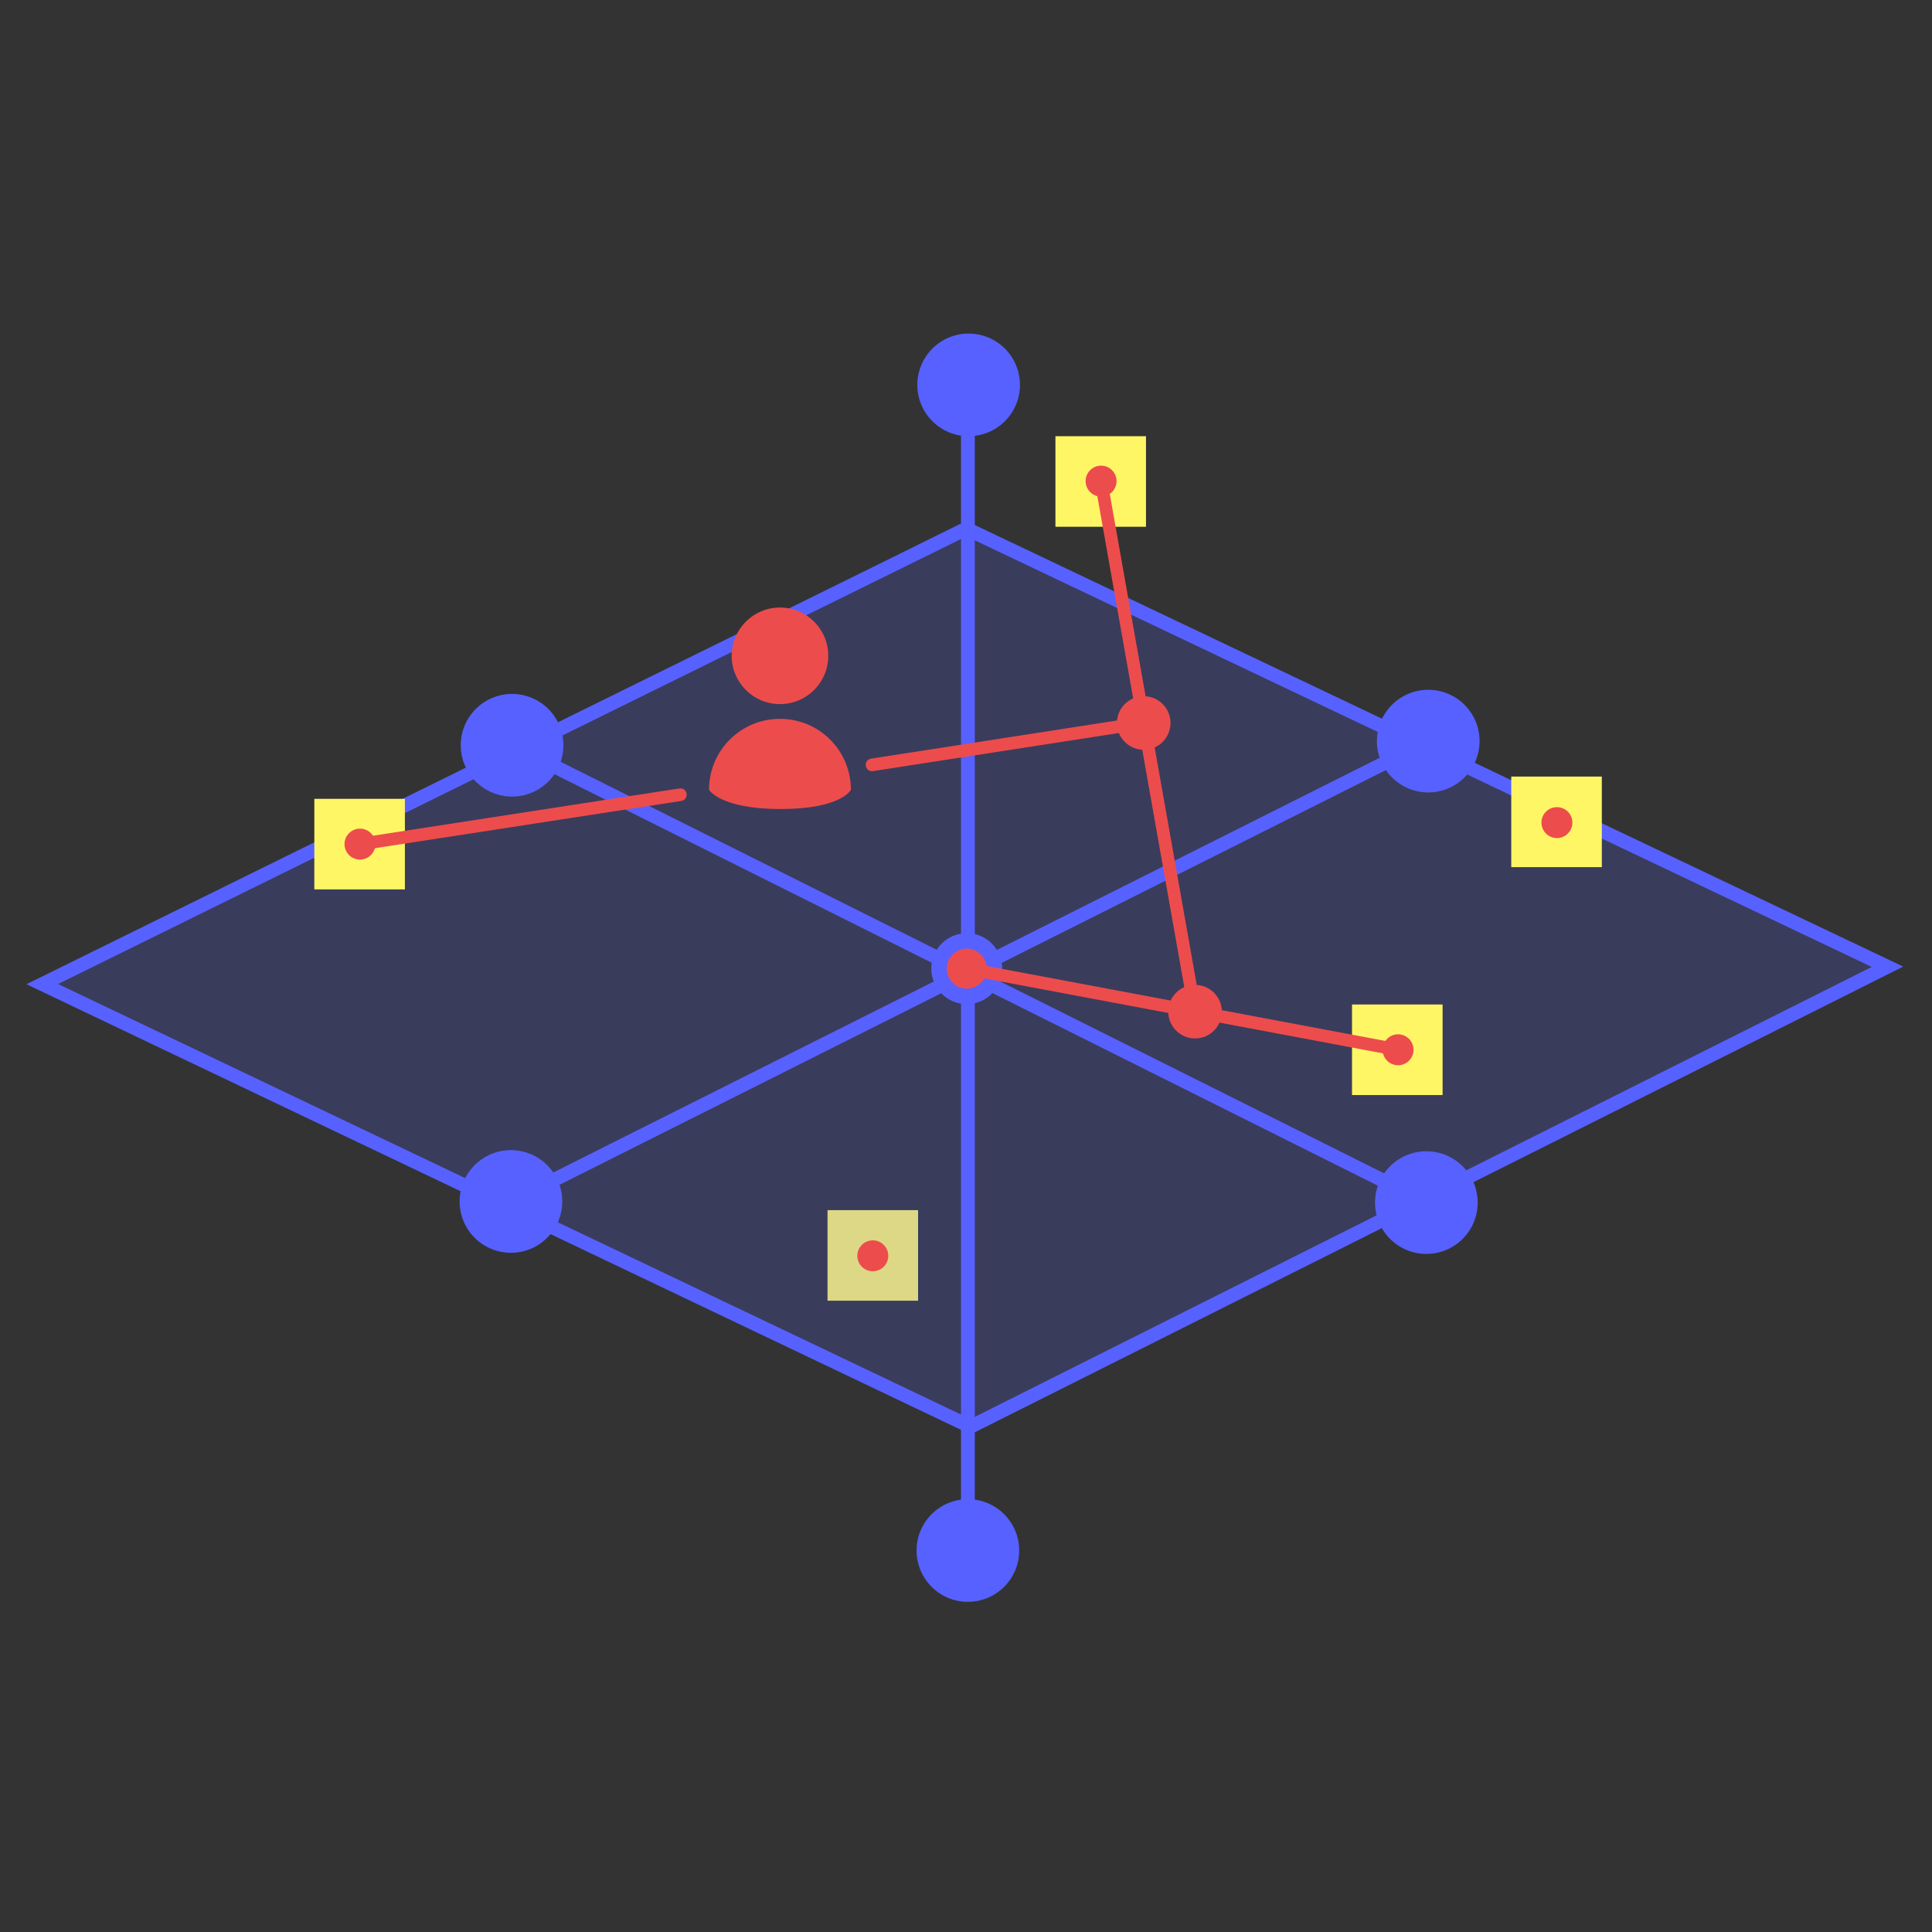 <?xml version="1.0" encoding="utf-8"?>
<!-- Generator: Adobe Illustrator 24.1.0, SVG Export Plug-In . SVG Version: 6.00 Build 0)  -->
<svg version="1.1" xmlns="http://www.w3.org/2000/svg" xmlns:xlink="http://www.w3.org/1999/xlink" x="0px" y="0px"
	 viewBox="0 0 512 512" style="enable-background:new 0 0 512 512;" xml:space="preserve">
<rect x="0" y="0" width="512" height="512" fill="#333333" stroke="none"/>
<style type="text/css">
	.st0{fill:#FFF666;}
	.st1{opacity:0.2;fill:#5761FF;}
	.st2{fill:#5761FF;}
	.st3{fill:none;stroke:#5761FF;stroke-width:3.659;stroke-miterlimit:10;}
	.st4{fill:#ED4C4C;}
	.st5{fill:none;stroke:#ED4C4C;stroke-width:1.675;stroke-linecap:round;stroke-miterlimit:10;}
	.st6{fill:none;stroke:#ED4C4C;stroke-width:3.349;stroke-linecap:round;stroke-miterlimit:10;}
</style>
<g id="Calque_1">
</g>
<g id="Calque_4">
	<g>
		<rect x="219.3" y="320.7" class="st0" width="24" height="24"/>
		<g>
			<g>
				<polygon class="st1" points="254.3,138.8 11.2,260.8 257.2,378.1 500.2,256.2 				"/>
				<circle class="st2" cx="256.5" cy="410.9" r="13.6"/>
				<line class="st3" x1="256.5" y1="410.9" x2="256.5" y2="102"/>
				<polygon class="st3" points="11.2,260.8 256.1,140.1 500.2,256.2 257.2,378.1 				"/>
				<circle class="st2" cx="135.7" cy="197.5" r="13.6"/>
				<circle class="st2" cx="135.4" cy="318.4" r="13.6"/>
				<circle class="st2" cx="256.7" cy="102" r="13.6"/>
				<circle class="st2" cx="378.5" cy="196.4" r="13.6"/>
				<circle class="st2" cx="378" cy="318.7" r="13.6"/>
				<line class="st3" x1="135.4" y1="318.4" x2="378.5" y2="196.4"/>
				<path class="st3" d="M135.4,318.4"/>
				<path class="st3" d="M377.8,318.5L135.1,197.2"/>
			</g>
		</g>
		<circle class="st2" cx="256.2" cy="256.7" r="9.4"/>
		<g>
			<circle class="st4" cx="206.7" cy="173.8" r="12.8"/>
			<path class="st4" d="M225.5,209.3c0-10.4-8.4-18.8-18.8-18.8s-18.8,8.4-18.8,18.8c0,0,2.9,5.1,19,5.1S225.5,209.3,225.5,209.3z"
				/>
		</g>
		<path class="st5" d="M295,295.3"/>
		<rect x="400.5" y="205.8" class="st0" width="24" height="24"/>
		<rect x="279.7" y="115.6" class="st0" width="24" height="24"/>
		<rect x="83.3" y="211.7" class="st0" width="24" height="24"/>
		<rect x="358.3" y="266.2" class="st0" width="24" height="24"/>
		<circle class="st4" cx="95.4" cy="223.7" r="4.1"/>
		<circle class="st4" cx="291.8" cy="127.5" r="4.1"/>
		<circle class="st4" cx="412.6" cy="218" r="4.1"/>
		<circle class="st4" cx="370.5" cy="278.2" r="4.1"/>
		<circle class="st4" cx="231.3" cy="332.8" r="4.1"/>
		<line class="st6" x1="256.2" y1="256.7" x2="370.5" y2="278.2"/>
		<circle class="st4" cx="256.2" cy="256.7" r="5.3"/>
		<line class="st6" x1="291.8" y1="127.5" x2="316.7" y2="268.1"/>
		<circle class="st4" cx="316.7" cy="268.1" r="7.1"/>
		<circle class="st4" cx="303.1" cy="191.6" r="7.1"/>
		<line class="st6" x1="231.1" y1="202.7" x2="302.7" y2="191.6"/>
		<line class="st6" x1="95.4" y1="223.7" x2="180.3" y2="210.6"/>
	</g>
</g>
</svg>
